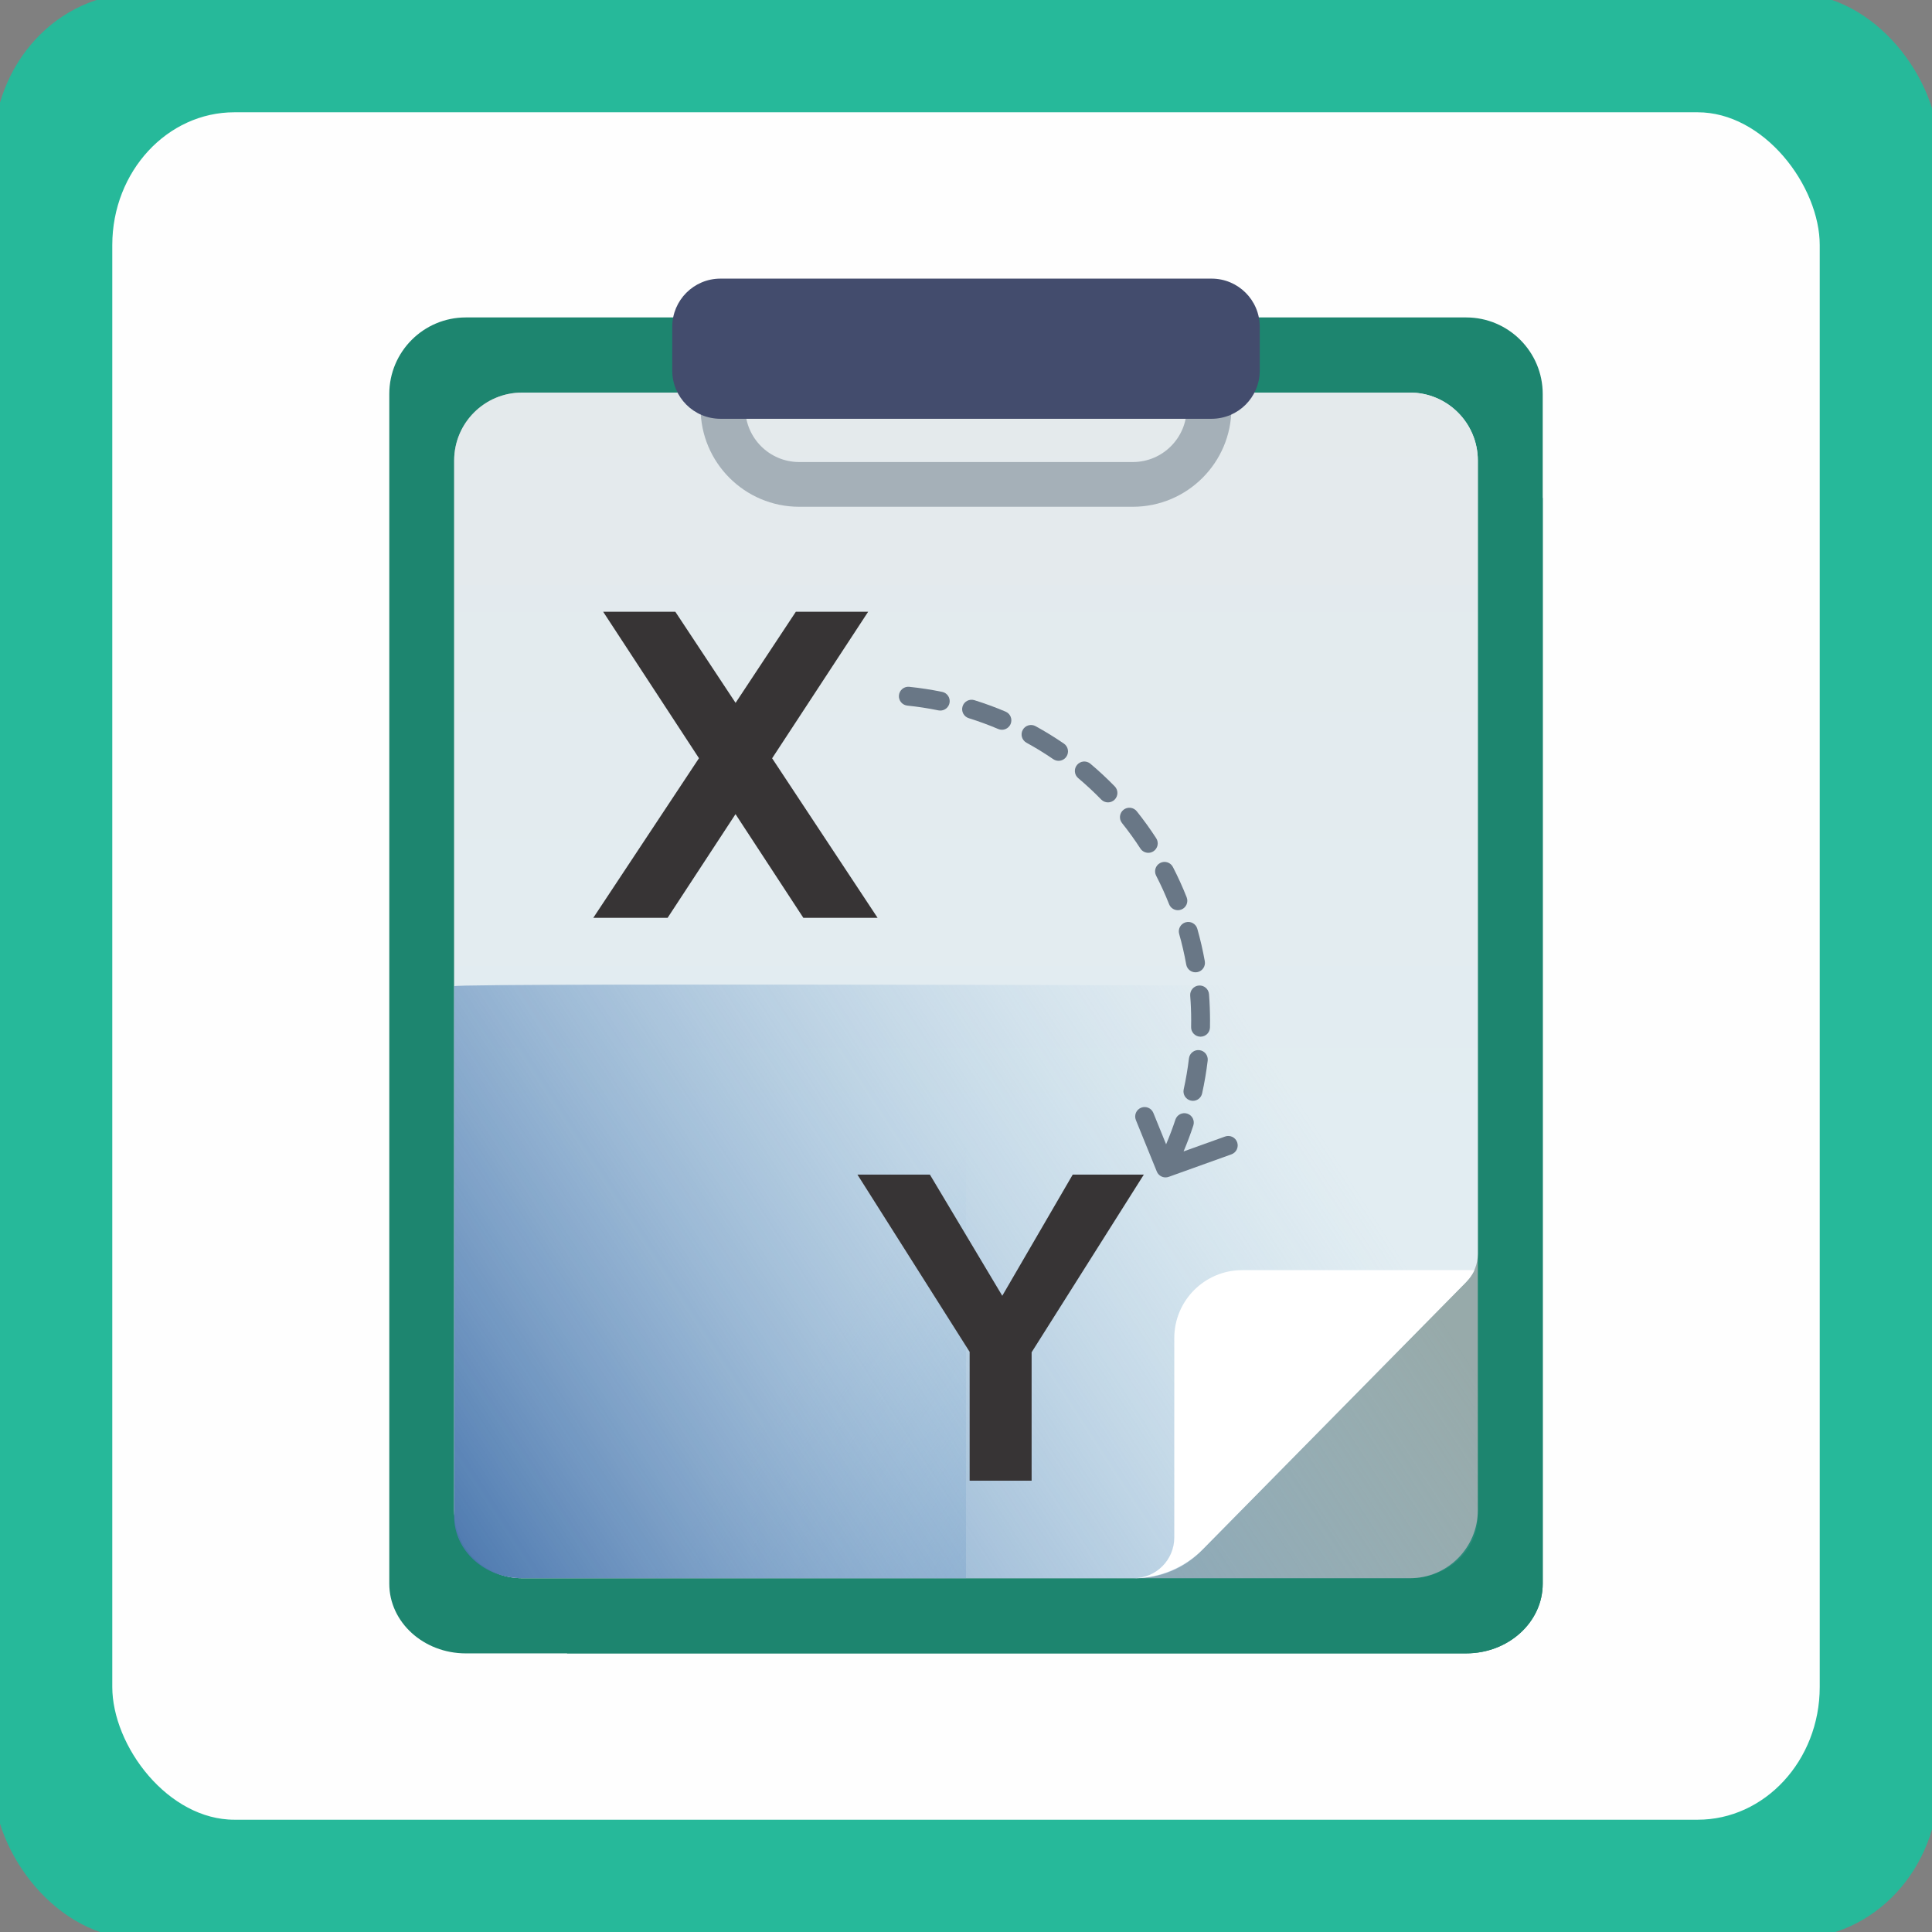 <?xml version="1.0" encoding="UTF-8"?>
<!DOCTYPE svg PUBLIC "-//W3C//DTD SVG 1.1//EN" "http://www.w3.org/Graphics/SVG/1.1/DTD/svg11.dtd">
<!-- Creator: CorelDRAW 2018 (64 Bit Versão de avaliação) -->
<svg xmlns="http://www.w3.org/2000/svg" xml:space="preserve" width="17.018mm" height="17.018mm" version="1.1" style="shape-rendering:geometricPrecision; text-rendering:geometricPrecision; image-rendering:optimizeQuality; fill-rule:evenodd; clip-rule:evenodd"
viewBox="0 0 1701.8 1701.8"
 xmlns:xlink="http://www.w3.org/1999/xlink">
 <rect x="0" y="0" width="1701.8" height="1701.8" fill="#808080" stroke="none"/>
 <defs>
  <style type="text/css">
   <![CDATA[
    .str0 {stroke:#26B99A;stroke-width:20;stroke-miterlimit:22.926}
    .fil1 {fill:#FEFEFE}
    .fil2 {fill:#1D856F}
    .fil0 {fill:#26B99A}
    .fil10 {fill:#434C6D}
    .fil11 {fill:#697786}
    .fil9 {fill:#A5B0B8}
    .fil12 {fill:#373435;fill-rule:nonzero}
    .fil4 {fill:url(#id0)}
    .fil8 {fill:url(#id1)}
    .fil5 {fill:url(#id2)}
    .fil7 {fill:url(#id3)}
    .fil3 {fill:url(#id4)}
    .fil6 {fill:url(#id5)}
   ]]>
  </style>
  <linearGradient id="id0" gradientUnits="userSpaceOnUse" x1="846.18" y1="1018.81" x2="846.18" y2="-324.57">
   <stop offset="0" style="stop-opacity:1; stop-color:#E2EDF2"/>
   <stop offset="1" style="stop-opacity:1; stop-color:#E6E6E6"/>
  </linearGradient>
  <linearGradient id="id1" gradientUnits="userSpaceOnUse" x1="969.15" y1="1186.74" x2="898.2" y2="1529.68">
   <stop offset="0" style="stop-opacity:0; stop-color:#9FC7E2"/>
   <stop offset="1" style="stop-opacity:1; stop-color:#4975AD"/>
  </linearGradient>
  <linearGradient id="id2" gradientUnits="userSpaceOnUse" xlink:href="#id1" x1="855.62" y1="997.53" x2="1328.66" y2="1340.47">
  </linearGradient>
  <linearGradient id="id3" gradientUnits="userSpaceOnUse" x1="1035.37" y1="562.35" x2="1153.63" y2="446.46">
   <stop offset="0" style="stop-opacity:1; stop-color:white"/>
   <stop offset="1" style="stop-opacity:1; stop-color:#E8EFEE"/>
  </linearGradient>
  <linearGradient id="id4" gradientUnits="userSpaceOnUse" x1="1129.98" y1="557.63" x2="1309.73" y2="377.87">
   <stop offset="0" style="stop-opacity:1; stop-color:#97AAAA"/>
   <stop offset="1" style="stop-opacity:1; stop-color:#E8EFEE"/>
  </linearGradient>
  <linearGradient id="id5" gradientUnits="userSpaceOnUse" xlink:href="#id1" x1="886.37" y1="572.33" x2="162.65" y2="1043.69">
  </linearGradient>
 </defs>
 <g id="Camada_x0020_1">
  <g id="_1706360333760">
   <rect class="fil0 str0" x="4.24" y="4.23" width="1693.33" height="1693.33" rx="117.59" ry="127"/>
   <rect class="fil1 str0" x="88.9" y="88.9" width="1524.01" height="1524" rx="117.6" ry="127.01"/>
   <path class="fil2" d="M1358.9 347.06c0,-37.26 -30.2,-67.45 -67.45,-67.45l-881.1 0c-37.25,0 -67.45,30.2 -67.45,67.45l0 521.76 0 0 0 526.2c0,33.88 30.2,61.36 67.45,61.36l0 0 609 -0.01 141.69 0 130.41 0c37.25,0 67.45,-27.47 67.45,-61.36l0 -260.53 0 -0.01 0 -787.41 0 0z"/>
   <path class="fil2" d="M1289.22 369.04c-10.95,-14.14 -28.07,-23.24 -47.34,-23.24l-390.98 0 -390.99 0 0 0c-29.66,0 -59.86,26.8 -59.86,59.86l0 463.06 0 0 0 467c0,13.69 5.55,26.18 14.72,35.75l84.9 84.9 519.68 0 141.69 0 130.41 0c37.25,0 67.45,-27.47 67.45,-61.36l0 -260.53 0 -0.01 0 -695.76 -69.68 -69.67z"/>
   <path class="fil3" d="M1301.75 1330.31l0 -924.65c0,-33.05 -26.81,-59.86 -59.86,-59.86l-781.98 0c-33.05,0 -59.86,26.81 -59.86,59.86l0 924.65c0,33.04 26.81,59.86 59.86,59.86l781.98 0c33.05,0 59.86,-26.82 59.86,-59.86z"/>
   <path class="fil4" d="M1000.4 1390.17l-540.49 0c-33.06,0 -59.86,-26.8 -59.86,-59.86l0 -924.65c0,-33.06 26.8,-59.86 59.86,-59.86l781.98 0c33.06,0 59.86,26.8 59.86,59.86l0 698.84c0,9.16 -3.6,17.95 -10.03,24.48l-233.52 237.01c-15.25,15.47 -36.07,24.18 -57.8,24.18z"/>
   <path class="fil5" d="M850.9 1390.17l-397.15 0c-29.66,0 -53.7,-26.8 -53.7,-59.86l0 -115.74 0 -808.91c0,-33.06 24.04,-59.86 53.7,-59.86l397.15 0 0 1044.37z"/>
   <path class="fil6" d="M1301.75 868.72l0 467c0,30.08 -26.8,54.45 -59.86,54.45l-115.74 0 -666.24 0c-33.06,0 -59.86,-24.37 -59.86,-54.45l0 -467c0,-3.31 901.7,0 901.7,0z"/>
   <path class="fil7" d="M1298.69 1118.79c0,0 -1.77,5.01 -8.73,11.98 -2.59,2.58 -230.39,233.82 -230.39,233.82 -16.13,16.36 -38.14,25.58 -61.12,25.58l0 0 0 0c19.84,0 35.92,-16.08 35.92,-35.92l0 -175.6c0,-33.06 26.8,-59.86 59.86,-59.86l204.46 0 0 0z"/>
   <path class="fil8" d="M1301.75 541.3l-195.51 -195.51 -489.12 0.01 0 13.79c0,26.22 11.71,49.76 30.15,65.67l654.48 654.49 0 -538.45 0 0z"/>
   <path class="fil9" d="M997.89 446.38l-293.98 0c-47.86,0 -86.79,-38.93 -86.79,-86.79l0 -65.56 467.56 0 0 65.56c0,47.86 -38.93,86.79 -86.79,86.79zm-341.38 -112.95l0 26.16c0,26.12 21.27,47.39 47.4,47.39l293.98 0c26.13,0 47.4,-21.26 47.4,-47.39l0 -26.16 -388.78 0z"/>
   <path class="fil10" d="M1067.21 368.89l-432.63 0c-23.43,0 -42.43,-18.99 -42.43,-42.43l0.01 -38.6c0,-23.43 19,-42.43 42.43,-42.43l432.63 0c23.43,0 42.43,18.99 42.43,42.43l0 38.6c-0.01,23.43 -19.01,42.43 -42.44,42.43z"/>
   <g>
    <path class="fil11" d="M1018.38 771.33c4.21,8.16 8.06,16.63 11.43,25.16 1.29,3.26 4.42,5.26 7.73,5.26 1.02,0 2.05,-0.19 3.06,-0.59 4.27,-1.68 6.36,-6.52 4.67,-10.78 -3.57,-9.04 -7.65,-18.02 -12.12,-26.67 -2.1,-4.08 -7.12,-5.68 -11.19,-3.58 -4.08,2.1 -5.69,7.12 -3.58,11.2z"/>
    <path class="fil11" d="M829.9 609.44c-9.51,-1.95 -19.25,-3.45 -28.95,-4.45 -4.56,-0.48 -8.65,2.85 -9.12,7.42 -0.47,4.56 2.84,8.65 7.41,9.12 9.16,0.94 18.35,2.35 27.33,4.2 0.56,0.11 1.13,0.17 1.68,0.17 3.86,0 7.33,-2.71 8.13,-6.65 0.91,-4.5 -1.98,-8.89 -6.48,-9.81z"/>
    <path class="fil11" d="M1038.67 822.67c2.51,8.82 4.6,17.88 6.22,26.94 0.72,4.02 4.22,6.85 8.17,6.85 0.48,0 0.97,-0.04 1.47,-0.13 4.52,-0.8 7.52,-5.12 6.72,-9.64 -1.72,-9.6 -3.94,-19.21 -6.59,-28.56 -1.25,-4.41 -5.85,-6.98 -10.26,-5.72 -4.42,1.25 -6.98,5.85 -5.73,10.26z"/>
    <path class="fil11" d="M1048.39 877.04c0.57,7.26 0.86,14.65 0.86,21.97 0,1.9 -0.02,3.78 -0.06,5.68 -0.09,4.59 3.55,8.38 8.14,8.47 0.06,0 0.12,0 0.17,0 4.51,0 8.22,-3.61 8.31,-8.14 0.04,-2.01 0.05,-4 0.05,-6.01 0,-7.75 -0.3,-15.58 -0.9,-23.27 -0.36,-4.57 -4.36,-8 -8.93,-7.64 -4.57,0.36 -7.99,4.36 -7.64,8.94z"/>
    <path class="fil11" d="M1056.52 925.02c-4.55,-0.54 -8.69,2.72 -9.24,7.28 -1.08,9.13 -2.64,18.3 -4.62,27.26 -1,4.49 1.84,8.92 6.32,9.91 0.6,0.13 1.21,0.2 1.8,0.2 3.81,0 7.25,-2.64 8.1,-6.52 2.1,-9.5 3.75,-19.22 4.91,-28.9 0.54,-4.55 -2.71,-8.69 -7.27,-9.23z"/>
    <path class="fil11" d="M960.46 672.72c-3.52,-2.96 -8.75,-2.51 -11.71,1.01 -2.96,3.51 -2.51,8.75 1.01,11.71 7.03,5.92 13.85,12.25 20.26,18.83 1.63,1.67 3.79,2.51 5.95,2.51 2.09,0 4.19,-0.78 5.8,-2.36 3.29,-3.2 3.35,-8.47 0.15,-11.75 -6.79,-6.97 -14.01,-13.68 -21.46,-19.95z"/>
    <path class="fil11" d="M1011.49 751.2c1.55,0 3.11,-0.43 4.51,-1.34 3.85,-2.49 4.95,-7.64 2.45,-11.49 -5.29,-8.17 -11.06,-16.16 -17.13,-23.76 -2.87,-3.59 -8.09,-4.17 -11.69,-1.31 -3.58,2.87 -4.17,8.1 -1.3,11.69 5.74,7.17 11.18,14.72 16.18,22.43 1.59,2.45 4.26,3.78 6.98,3.78z"/>
    <path class="fil11" d="M937.13 654.99c-8.03,-5.51 -16.43,-10.67 -24.96,-15.35 -4.03,-2.2 -9.08,-0.73 -11.29,3.3 -2.21,4.03 -0.73,9.07 3.29,11.28 8.06,4.42 15.99,9.29 23.57,14.48 1.44,0.99 3.08,1.46 4.69,1.46 2.65,0 5.25,-1.26 6.87,-3.62 2.59,-3.78 1.63,-8.96 -2.17,-11.55z"/>
    <path class="fil11" d="M885.8 626.85c-8.97,-3.81 -18.23,-7.21 -27.52,-10.1 -4.39,-1.36 -9.05,1.08 -10.4,5.46 -1.37,4.38 1.08,9.04 5.46,10.4 8.77,2.74 17.5,5.94 25.96,9.54 1.06,0.45 2.16,0.66 3.24,0.66 3.23,0 6.31,-1.9 7.66,-5.06 1.79,-4.23 -0.18,-9.1 -4.4,-10.9z"/>
    <path class="fil11" d="M1089.74 1006.12c-1.55,-4.32 -6.3,-6.57 -10.63,-5.01l-36.56 13.13c3.16,-7.47 6.05,-15.11 8.58,-22.81 1.43,-4.36 -0.94,-9.05 -5.3,-10.48 -4.36,-1.43 -9.06,0.93 -10.49,5.3 -2.4,7.32 -5.16,14.59 -8.18,21.71l-11.23 -27.65c-1.73,-4.25 -6.56,-6.3 -10.83,-4.57 -4.25,1.73 -6.29,6.58 -4.57,10.83l18.43 45.35c1.3,3.22 4.4,5.19 7.7,5.19 0.94,0 1.87,-0.16 2.81,-0.49l55.26 -19.84c4.32,-1.58 6.56,-6.34 5.01,-10.66z"/>
   </g>
   <polygon class="fil12" points="522.61,808.45 615.69,667.87 531.28,538.84 594.85,538.84 647.94,619.12 701.03,538.84 764.73,538.84 680.13,667.94 773.01,808.45 707.62,808.45 647.88,717.14 588.07,808.45 "/>
   <polygon class="fil12" points="854.1,1304.24 854.1,1190.78 755.27,1034.64 819.09,1034.64 882.85,1141.39 944.91,1034.64 1007.54,1034.64 908.7,1191.16 908.7,1304.24 "/>
  </g>
 </g>
</svg>
